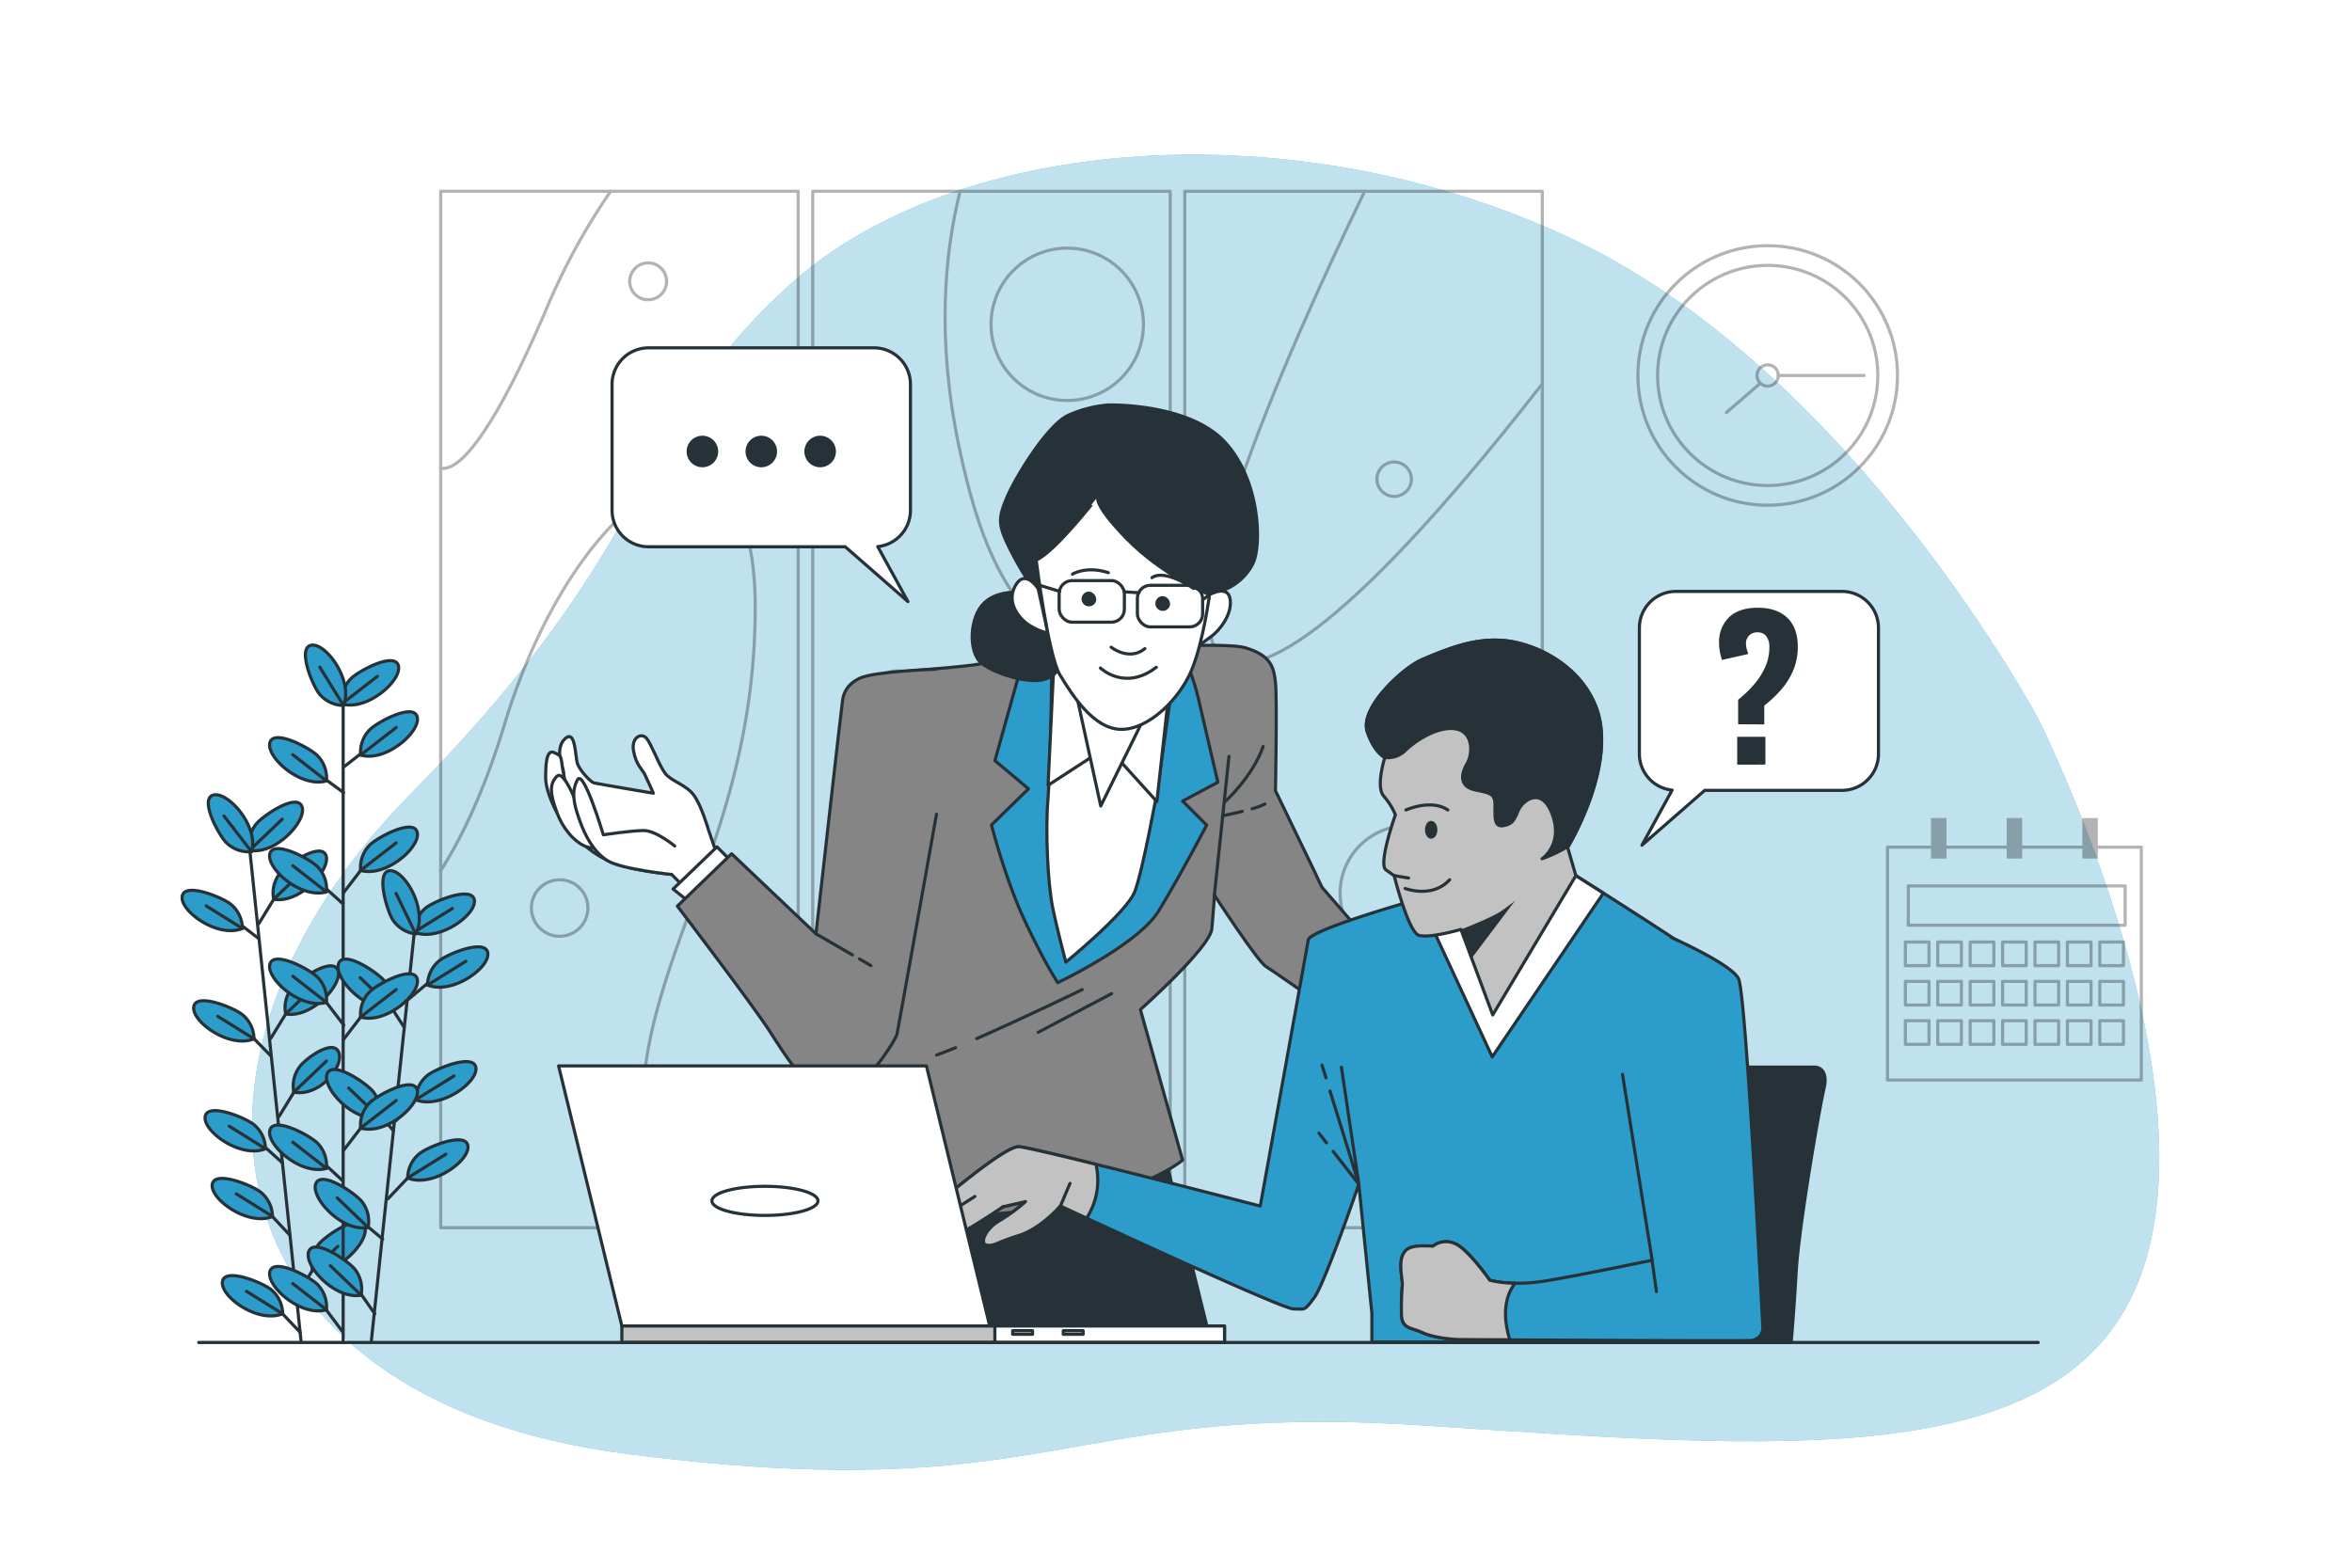 <svg class="animated" id="freepik_stories-internship" xmlns="http://www.w3.org/2000/svg" viewBox="0 0 750 500" version="1.1" xmlnsXlink="http://www.w3.org/1999/xlink" xmlnsSvgjs="http://svgjs.com/svgjs"><style>svg#freepik_stories-internship:not(.animated) .animable {opacity: 0;}svg#freepik_stories-internship.animated #freepik--background-simple--inject-33 {animation: 1s 1 forwards cubic-bezier(.36,-0.01,.5,1.38) slideLeft,1.5s Infinite  linear floating;animation-delay: 0s,1s;}svg#freepik_stories-internship.animated #freepik--Calendar--inject-33 {animation: 1.5s Infinite  linear floating;animation-delay: 0s;}svg#freepik_stories-internship.animated #freepik--Clock--inject-33 {animation: 1.5s Infinite  linear floating;animation-delay: 0s;}svg#freepik_stories-internship.animated #freepik--Picture--inject-33 {animation: 1.5s Infinite  linear floating;animation-delay: 0s;}svg#freepik_stories-internship.animated #freepik--Plant--inject-33 {animation: 1.5s Infinite  linear floating;animation-delay: 0s;}            @keyframes slideLeft {                0% {                    opacity: 0;                    transform: translateX(-30px);                }                100% {                    opacity: 1;                    transform: translateX(0);                }            }                    @keyframes floating {                0% {                    opacity: 1;                    transform: translateY(0px);                }                50% {                    transform: translateY(-10px);                }                100% {                    opacity: 1;                    transform: translateY(0px);                }            }        </style><g id="freepik--background-simple--inject-33" class="animable animator-active" style="transform-origin: 384.452px 259.057px;"><path d="M649.92,229.15S591,118.75,501.81,76.43,304.93,43.32,252.49,90.23s-38.64,79.12-121.43,162.84-67.16,193.19,69,210.67,138-16.56,252.08-9.2S660,471.1,683,405.78,649.92,229.15,649.92,229.15Z" style="fill: rgb(44, 157, 202); transform-origin: 384.452px 259.057px;" id="ely5bjrxzbqgf" class="animable"></path><g id="elj4ijsugvcis"><path d="M649.92,229.15S591,118.75,501.81,76.43,304.93,43.32,252.49,90.23s-38.64,79.12-121.43,162.84-67.16,193.19,69,210.67,138-16.56,252.08-9.2S660,471.1,683,405.78,649.92,229.15,649.92,229.15Z" style="fill: rgb(255, 255, 255); opacity: 0.7; transform-origin: 384.452px 259.057px;" class="animable"></path></g></g><g id="freepik--Calendar--inject-33" class="animable" style="transform-origin: 642.35px 302.68px;"><g id="els81gbbi6ni"><g style="opacity: 0.3; transform-origin: 642.35px 302.68px;" class="animable"><rect x="601.88" y="270.2" width="80.94" height="74.26" style="fill: none; stroke: rgb(0, 0, 0); stroke-linecap: round; stroke-linejoin: round; transform-origin: 642.35px 307.33px;" id="el9n7nc09hxfg" class="animable"></rect><rect x="607.58" y="300.45" width="7.54" height="7.54" style="fill: none; stroke: rgb(0, 0, 0); stroke-linecap: round; stroke-linejoin: round; transform-origin: 611.35px 304.22px;" id="eln869ow9ibc8" class="animable"></rect><rect x="617.91" y="300.45" width="7.54" height="7.54" style="fill: none; stroke: rgb(0, 0, 0); stroke-linecap: round; stroke-linejoin: round; transform-origin: 621.68px 304.22px;" id="elx29xv9vooy" class="animable"></rect><rect x="628.25" y="300.45" width="7.54" height="7.54" style="fill: none; stroke: rgb(0, 0, 0); stroke-linecap: round; stroke-linejoin: round; transform-origin: 632.02px 304.22px;" id="elo01rl0emngn" class="animable"></rect><rect x="638.58" y="300.45" width="7.54" height="7.54" style="fill: none; stroke: rgb(0, 0, 0); stroke-linecap: round; stroke-linejoin: round; transform-origin: 642.35px 304.22px;" id="elc4rx2de6qua" class="animable"></rect><rect x="648.91" y="300.45" width="7.54" height="7.54" style="fill: none; stroke: rgb(0, 0, 0); stroke-linecap: round; stroke-linejoin: round; transform-origin: 652.68px 304.22px;" id="el3wqhhxebiba" class="animable"></rect><rect x="659.25" y="300.45" width="7.54" height="7.54" style="fill: none; stroke: rgb(0, 0, 0); stroke-linecap: round; stroke-linejoin: round; transform-origin: 663.02px 304.22px;" id="eleztlwk4gror" class="animable"></rect><rect x="669.58" y="300.45" width="7.54" height="7.54" style="fill: none; stroke: rgb(0, 0, 0); stroke-linecap: round; stroke-linejoin: round; transform-origin: 673.35px 304.22px;" id="elyb91b07b0j" class="animable"></rect><rect x="607.58" y="313" width="7.54" height="7.54" style="fill: none; stroke: rgb(0, 0, 0); stroke-linecap: round; stroke-linejoin: round; transform-origin: 611.35px 316.77px;" id="eltfl83emf6mm" class="animable"></rect><rect x="617.91" y="313" width="7.54" height="7.54" style="fill: none; stroke: rgb(0, 0, 0); stroke-linecap: round; stroke-linejoin: round; transform-origin: 621.68px 316.77px;" id="elmdgfaxsmj8" class="animable"></rect><rect x="628.25" y="313" width="7.54" height="7.54" style="fill: none; stroke: rgb(0, 0, 0); stroke-linecap: round; stroke-linejoin: round; transform-origin: 632.02px 316.77px;" id="el1ovhfmbi1ba" class="animable"></rect><rect x="638.58" y="313" width="7.54" height="7.54" style="fill: none; stroke: rgb(0, 0, 0); stroke-linecap: round; stroke-linejoin: round; transform-origin: 642.35px 316.77px;" id="elt8ejlnimelb" class="animable"></rect><rect x="648.91" y="313" width="7.54" height="7.54" style="fill: none; stroke: rgb(0, 0, 0); stroke-linecap: round; stroke-linejoin: round; transform-origin: 652.68px 316.77px;" id="el20irkez1ay0i" class="animable"></rect><rect x="659.25" y="313" width="7.54" height="7.54" style="fill: none; stroke: rgb(0, 0, 0); stroke-linecap: round; stroke-linejoin: round; transform-origin: 663.02px 316.77px;" id="elm63kvk0iota" class="animable"></rect><rect x="669.58" y="313" width="7.54" height="7.54" style="fill: none; stroke: rgb(0, 0, 0); stroke-linecap: round; stroke-linejoin: round; transform-origin: 673.35px 316.77px;" id="elrqii82idxt" class="animable"></rect><rect x="607.58" y="325.54" width="7.54" height="7.54" style="fill: none; stroke: rgb(0, 0, 0); stroke-linecap: round; stroke-linejoin: round; transform-origin: 611.35px 329.31px;" id="elzg87ml3eze9" class="animable"></rect><rect x="617.91" y="325.54" width="7.54" height="7.54" style="fill: none; stroke: rgb(0, 0, 0); stroke-linecap: round; stroke-linejoin: round; transform-origin: 621.68px 329.31px;" id="elsx77xys96k" class="animable"></rect><rect x="628.25" y="325.54" width="7.54" height="7.54" style="fill: none; stroke: rgb(0, 0, 0); stroke-linecap: round; stroke-linejoin: round; transform-origin: 632.02px 329.31px;" id="elp1p6cbr4x69" class="animable"></rect><rect x="638.58" y="325.54" width="7.54" height="7.54" style="fill: none; stroke: rgb(0, 0, 0); stroke-linecap: round; stroke-linejoin: round; transform-origin: 642.35px 329.31px;" id="eljlpky58zuo" class="animable"></rect><rect x="648.91" y="325.54" width="7.54" height="7.54" style="fill: none; stroke: rgb(0, 0, 0); stroke-linecap: round; stroke-linejoin: round; transform-origin: 652.68px 329.31px;" id="el6uwmimoxvqb" class="animable"></rect><rect x="659.25" y="325.54" width="7.54" height="7.54" style="fill: none; stroke: rgb(0, 0, 0); stroke-linecap: round; stroke-linejoin: round; transform-origin: 663.02px 329.31px;" id="elilmd95rhell" class="animable"></rect><rect x="669.58" y="325.54" width="7.54" height="7.54" style="fill: none; stroke: rgb(0, 0, 0); stroke-linecap: round; stroke-linejoin: round; transform-origin: 673.35px 329.31px;" id="elkti16x3i37" class="animable"></rect><rect x="615.75" y="260.9" width="4.94" height="12.92" id="elw7uns2m5u8" class="animable" style="transform-origin: 618.22px 267.36px;"></rect><rect x="639.88" y="260.9" width="4.94" height="12.92" id="el681356xcz2k" class="animable" style="transform-origin: 642.35px 267.36px;"></rect><rect x="664.01" y="260.9" width="4.94" height="12.92" id="el3f0dyzbvzex" class="animable" style="transform-origin: 666.48px 267.36px;"></rect><rect x="608.51" y="282.56" width="69.16" height="12.54" style="fill: none; stroke: rgb(0, 0, 0); stroke-linecap: round; stroke-linejoin: round; transform-origin: 643.09px 288.83px;" id="el121d8ozcfjwh" class="animable"></rect></g></g></g><g id="freepik--Clock--inject-33" class="animable" style="transform-origin: 563.68px 119.75px;"><g id="elz1nps6nn0zq"><g style="opacity: 0.3; transform-origin: 563.68px 119.75px;" class="animable"><g id="elxuw3as5iu9a"><circle cx="563.68" cy="119.75" r="41.39" style="fill: none; stroke: rgb(0, 0, 0); stroke-linecap: round; stroke-linejoin: round; transform-origin: 563.68px 119.75px; transform: rotate(-45deg);" class="animable"></circle></g><g id="el0ac8x9fmy0hk"><circle cx="563.68" cy="119.75" r="35.11" style="fill: none; stroke: rgb(0, 0, 0); stroke-linecap: round; stroke-linejoin: round; transform-origin: 563.68px 119.75px; transform: rotate(-45deg);" class="animable"></circle></g><path d="M567.06,119.75a3.39,3.39,0,1,1-3.38-3.39A3.38,3.38,0,0,1,567.06,119.75Z" style="fill: none; stroke: rgb(0, 0, 0); stroke-linecap: round; stroke-linejoin: round; transform-origin: 563.67px 119.75px;" id="el3p6lnqsvyt7" class="animable"></path><line x1="561.13" y1="122.4" x2="550.5" y2="131.59" style="fill: none; stroke: rgb(0, 0, 0); stroke-linecap: round; stroke-linejoin: round; transform-origin: 555.815px 126.995px;" id="eln7lnkj6f02g" class="animable"></line><line x1="567.06" y1="119.75" x2="594.44" y2="119.75" style="fill: none; stroke: rgb(0, 0, 0); stroke-linecap: round; stroke-linejoin: round; transform-origin: 580.75px 119.75px;" id="elowqf6xqxalp" class="animable"></line></g></g></g><g id="freepik--Picture--inject-33" class="animable" style="transform-origin: 316.14px 226.285px;"><g id="elm62821vudal"><g style="opacity: 0.3; transform-origin: 316.14px 226.285px;" class="animable"><path d="M254.53,391.57h-114V61h114ZM373.16,61h-114V391.57h114ZM491.8,61h-114V391.57H491.8Z" style="fill: none; stroke: rgb(0, 0, 0); stroke-linecap: round; stroke-linejoin: round; transform-origin: 316.165px 226.285px;" id="elm5rsnx6bhx9" class="animable"></path><path d="M140.49,149.27c4,1,13.81-4.22,33.66-50.53A207.85,207.85,0,0,1,194.73,61" style="fill: none; stroke: rgb(0, 0, 0); stroke-linecap: round; stroke-linejoin: round; transform-origin: 167.61px 105.188px;" id="el9viq4mp6yz" class="animable"></path><path d="M377.76,247.76c6.73,8.52,14.08,18.74,22.14,31.27a506.26,506.26,0,0,1,54.24,112.54" style="fill: none; stroke: rgb(0, 0, 0); stroke-linecap: round; stroke-linejoin: round; transform-origin: 415.95px 319.665px;" id="el3cghu4l5g" class="animable"></path><path d="M306.15,61c-4.93,19.68-7.55,47.21-.31,81.6,12.91,61.37,30.09,54.59,67.33,99.46" style="fill: none; stroke: rgb(0, 0, 0); stroke-linecap: round; stroke-linejoin: round; transform-origin: 337.268px 151.53px;" id="el1atlidsqv1t" class="animable"></path><path d="M140.48,277.79c7-11,14.1-26,20.34-46.58,23.51-77.6,80-109.74,80-37.62s-35.13,110.08-36.06,159.9a105.12,105.12,0,0,0,5.94,38.08" style="fill: none; stroke: rgb(0, 0, 0); stroke-linecap: round; stroke-linejoin: round; transform-origin: 190.65px 272.432px;" id="el9nwkm29ndrl" class="animable"></path><path d="M325.3,391.57c-11.72-53.28-14.52-109.75.92-114.9,16.13-5.37,31.89,68.18,40.2,114.9" style="fill: none; stroke: rgb(0, 0, 0); stroke-linecap: round; stroke-linejoin: round; transform-origin: 340.991px 333.981px;" id="ell934drazd6r" class="animable"></path><path d="M435.17,61c-25.62,52.88-67.92,148.31-40.76,150.58,21.64,1.8,64.55-47,97.39-89.16" style="fill: none; stroke: rgb(0, 0, 0); stroke-linecap: round; stroke-linejoin: round; transform-origin: 438.722px 136.314px;" id="elftfnf9ffam" class="animable"></path><g id="elx906ayx291"><circle cx="340.32" cy="103.44" r="24.3" style="fill: none; stroke: rgb(0, 0, 0); stroke-linecap: round; stroke-linejoin: round; transform-origin: 340.32px 103.44px; transform: rotate(-76.86deg);" class="animable"></circle></g><path d="M450.06,152.82a5.49,5.49,0,1,1-5.49-5.48A5.49,5.49,0,0,1,450.06,152.82Z" style="fill: none; stroke: rgb(0, 0, 0); stroke-linecap: round; stroke-linejoin: round; transform-origin: 444.57px 152.83px;" id="ele4qftq2mwh" class="animable"></path><circle cx="178.46" cy="289.6" r="9.01" style="fill: none; stroke: rgb(0, 0, 0); stroke-linecap: round; stroke-linejoin: round; transform-origin: 178.46px 289.6px;" id="elgd9cqgl2obd" class="animable"></circle><circle cx="206.68" cy="89.73" r="5.88" style="fill: none; stroke: rgb(0, 0, 0); stroke-linecap: round; stroke-linejoin: round; transform-origin: 206.68px 89.73px;" id="ellicmzxbl48e" class="animable"></circle><g id="el7kzutdfcm1w"><circle cx="286.24" cy="223.37" r="9.41" style="fill: none; stroke: rgb(0, 0, 0); stroke-linecap: round; stroke-linejoin: round; transform-origin: 286.24px 223.37px; transform: rotate(-22.64deg);" class="animable"></circle></g><circle cx="448.89" cy="284.9" r="21.56" style="fill: none; stroke: rgb(0, 0, 0); stroke-linecap: round; stroke-linejoin: round; transform-origin: 448.89px 284.9px;" id="elohum87yfoo" class="animable"></circle></g></g></g><g id="freepik--speech-bubble-2--inject-33" class="animable" style="transform-origin: 560.88px 229.095px;"><path d="M534.4,188.63h52.94A11.64,11.64,0,0,1,599,200.27v40.17a11.64,11.64,0,0,1-11.64,11.64H543.59l-20,17.48L533.2,252a11.63,11.63,0,0,1-10.44-11.57V200.27A11.64,11.64,0,0,1,534.4,188.63Z" style="fill: rgb(255, 255, 255); stroke: rgb(38, 50, 56); stroke-linecap: round; stroke-linejoin: round; transform-origin: 560.88px 229.095px;" id="elbr4ygvnt1yv" class="animable"></path><path d="M554.25,231v-7.82a37.29,37.29,0,0,0,5.07-4.88,22.56,22.56,0,0,0,3.58-5.59,15.34,15.34,0,0,0,1.31-6.26,5.66,5.66,0,0,0-1-3.57,3.39,3.39,0,0,0-2.84-1.19,3.53,3.53,0,0,0-2.62,1,3.58,3.58,0,0,0-1,2.63A6.25,6.25,0,0,0,557,207c.15.49.3,1,.46,1.59l-8.36,1.89a22.1,22.1,0,0,1-.68-2.66,14.67,14.67,0,0,1-.24-2.65,10.92,10.92,0,0,1,3.21-8.34q3.2-3,9.19-3t9.4,3.24q3.3,3.22,3.3,9.22a19.48,19.48,0,0,1-1.28,7.08,22.35,22.35,0,0,1-3.7,6.2,36.84,36.84,0,0,1-5.71,5.47v6Zm-.3,12.89V235h9v8.86Z" style="fill: rgb(38, 50, 56); transform-origin: 560.722px 218.86px;" id="elah73aw7yi6j" class="animable"></path></g><g id="freepik--speech-bubble-1--inject-33" class="animable" style="transform-origin: 242.75px 151.405px;"><path d="M278.7,110.94H206.81a11.64,11.64,0,0,0-11.64,11.64v40.17a11.64,11.64,0,0,0,11.64,11.64h62.71l20,17.48-9.63-17.54a11.65,11.65,0,0,0,10.44-11.58V122.58A11.64,11.64,0,0,0,278.7,110.94Z" style="fill: rgb(255, 255, 255); stroke: rgb(38, 50, 56); stroke-linecap: round; stroke-linejoin: round; transform-origin: 242.75px 151.405px;" id="elt3r2hwmpc2j" class="animable"></path><path d="M228.51,144a4.53,4.53,0,1,0-4.53,4.53A4.53,4.53,0,0,0,228.51,144Z" style="fill: rgb(38, 50, 56); stroke: rgb(38, 50, 56); stroke-linecap: round; stroke-linejoin: round; transform-origin: 223.98px 144px;" id="elsisdy3ubuyn" class="animable"></path><path d="M247.29,144a4.53,4.53,0,1,0-4.53,4.53A4.53,4.53,0,0,0,247.29,144Z" style="fill: rgb(38, 50, 56); stroke: rgb(38, 50, 56); stroke-linecap: round; stroke-linejoin: round; transform-origin: 242.76px 144px;" id="elo86qfk3lphe" class="animable"></path><path d="M266.06,144a4.53,4.53,0,1,0-4.53,4.53A4.53,4.53,0,0,0,266.06,144Z" style="fill: rgb(38, 50, 56); stroke: rgb(38, 50, 56); stroke-linecap: round; stroke-linejoin: round; transform-origin: 261.53px 144px;" id="elzi5cfdasyl" class="animable"></path></g><g id="freepik--Plant--inject-33" class="animable" style="transform-origin: 106.82px 316.957px;"><line x1="79.77" y1="272.26" x2="96" y2="427.76" style="fill: none; stroke: rgb(38, 50, 56); stroke-linecap: round; stroke-linejoin: round; transform-origin: 87.885px 350.01px;" id="elbda6v0dhl9j" class="animable"></line><line x1="95.67" y1="424.89" x2="87.41" y2="416.2" style="fill: none; stroke: rgb(38, 50, 56); stroke-linecap: round; stroke-linejoin: round; transform-origin: 91.54px 420.545px;" id="elixl6qa8ophb" class="animable"></line><path d="M90.13,419a10.15,10.15,0,0,0-3.57-7.61c-2.3-2.06-14.43-7.16-15.58-2.89C69.73,413.18,82.14,422.31,90.13,419Z" style="fill: rgb(44, 157, 202); stroke: rgb(38, 50, 56); stroke-linecap: round; stroke-linejoin: round; transform-origin: 80.511px 413.276px;" id="elx7hzqp4ihbt" class="animable"></path><line x1="90.13" y1="419.04" x2="78.59" y2="411.85" style="fill: none; stroke: rgb(38, 50, 56); stroke-linecap: round; stroke-linejoin: round; transform-origin: 84.36px 415.445px;" id="elfkd9pk5j1lj" class="animable"></line><line x1="90.06" y1="370.88" x2="81.91" y2="363.54" style="fill: none; stroke: rgb(38, 50, 56); stroke-linecap: round; stroke-linejoin: round; transform-origin: 85.985px 367.21px;" id="el8o26aotx37w" class="animable"></line><path d="M84.64,366.39a10.19,10.19,0,0,0-3.58-7.62c-2.3-2.06-14.43-7.16-15.58-2.89C64.23,360.53,76.64,369.65,84.64,366.39Z" style="fill: rgb(44, 157, 202); stroke: rgb(38, 50, 56); stroke-linecap: round; stroke-linejoin: round; transform-origin: 75.016px 360.652px;" id="el3x7mvcfqqve" class="animable"></path><line x1="84.64" y1="366.39" x2="73.09" y2="359.19" style="fill: none; stroke: rgb(38, 50, 56); stroke-linecap: round; stroke-linejoin: round; transform-origin: 78.865px 362.79px;" id="elp1rh8yn8m7" class="animable"></line><line x1="92.33" y1="393.83" x2="84.16" y2="385.12" style="fill: none; stroke: rgb(38, 50, 56); stroke-linecap: round; stroke-linejoin: round; transform-origin: 88.245px 389.475px;" id="elcn1xr3ilqp8" class="animable"></line><path d="M86.89,388a10.15,10.15,0,0,0-3.57-7.61c-2.31-2.06-14.43-7.16-15.58-2.89C66.48,382.11,78.9,391.23,86.89,388Z" style="fill: rgb(44, 157, 202); stroke: rgb(38, 50, 56); stroke-linecap: round; stroke-linejoin: round; transform-origin: 77.271px 382.261px;" id="elzmt2qfdnxh" class="animable"></path><line x1="86.89" y1="387.96" x2="75.34" y2="380.77" style="fill: none; stroke: rgb(38, 50, 56); stroke-linecap: round; stroke-linejoin: round; transform-origin: 81.115px 384.365px;" id="elsy3fjj9wam8" class="animable"></line><line x1="86.43" y1="336.83" x2="78.25" y2="328.49" style="fill: none; stroke: rgb(38, 50, 56); stroke-linecap: round; stroke-linejoin: round; transform-origin: 82.34px 332.66px;" id="el877xc8y8yx" class="animable"></line><path d="M81,331.33a10.15,10.15,0,0,0-3.57-7.61c-2.31-2.06-14.43-7.16-15.59-2.89C60.57,325.48,73,334.6,81,331.33Z" style="fill: rgb(44, 157, 202); stroke: rgb(38, 50, 56); stroke-linecap: round; stroke-linejoin: round; transform-origin: 71.375px 325.599px;" id="ellfbfjl6uryl" class="animable"></path><line x1="80.98" y1="331.33" x2="69.43" y2="324.14" style="fill: none; stroke: rgb(38, 50, 56); stroke-linecap: round; stroke-linejoin: round; transform-origin: 75.205px 327.735px;" id="elaxemn25aik" class="animable"></line><line x1="82.49" y1="299.34" x2="74.58" y2="293.29" style="fill: none; stroke: rgb(38, 50, 56); stroke-linecap: round; stroke-linejoin: round; transform-origin: 78.535px 296.315px;" id="elzmb57x89ip" class="animable"></line><path d="M77.3,296.13a10.16,10.16,0,0,0-3.57-7.62c-2.3-2.06-14.43-7.16-15.58-2.89C56.9,290.27,69.31,299.39,77.3,296.13Z" style="fill: rgb(44, 157, 202); stroke: rgb(38, 50, 56); stroke-linecap: round; stroke-linejoin: round; transform-origin: 67.681px 290.392px;" id="el3qp6fdh3sbr" class="animable"></path><line x1="77.3" y1="296.13" x2="65.76" y2="288.93" style="fill: none; stroke: rgb(38, 50, 56); stroke-linecap: round; stroke-linejoin: round; transform-origin: 71.53px 292.53px;" id="el4f4z7ltfgi8" class="animable"></line><line x1="94.87" y1="412.91" x2="101.7" y2="401.78" style="fill: none; stroke: rgb(38, 50, 56); stroke-linecap: round; stroke-linejoin: round; transform-origin: 98.285px 407.345px;" id="elgyd4hgt1c9" class="animable"></line><path d="M99.62,405.13a10.16,10.16,0,0,1,1.92-8.19c1.83-2.49,12.64-10,14.65-6C118.37,395.18,108.11,406.67,99.62,405.13Z" style="fill: rgb(44, 157, 202); stroke: rgb(38, 50, 56); stroke-linecap: round; stroke-linejoin: round; transform-origin: 107.956px 397.53px;" id="el5thkh4wtxbp" class="animable"></path><line x1="99.62" y1="405.13" x2="107.74" y2="397.51" style="fill: none; stroke: rgb(38, 50, 56); stroke-linecap: round; stroke-linejoin: round; transform-origin: 103.68px 401.32px;" id="el7rl0yfby1uw" class="animable"></line><line x1="88.95" y1="356.13" x2="95.77" y2="345" style="fill: none; stroke: rgb(38, 50, 56); stroke-linecap: round; stroke-linejoin: round; transform-origin: 92.36px 350.565px;" id="el8aqmazeewv9" class="animable"></line><path d="M93.69,348.34a10.16,10.16,0,0,1,1.92-8.19c1.83-2.48,10.29-8.72,12.3-4.78C110.09,339.66,102.19,349.89,93.69,348.34Z" style="fill: rgb(44, 157, 202); stroke: rgb(38, 50, 56); stroke-linecap: round; stroke-linejoin: round; transform-origin: 100.885px 341.298px;" id="elh73bfqianzl" class="animable"></path><line x1="93.69" y1="348.34" x2="104.09" y2="338.41" style="fill: none; stroke: rgb(38, 50, 56); stroke-linecap: round; stroke-linejoin: round; transform-origin: 98.89px 343.375px;" id="elgadqkiyzj4h" class="animable"></line><line x1="86.34" y1="331.18" x2="93.17" y2="320.05" style="fill: none; stroke: rgb(38, 50, 56); stroke-linecap: round; stroke-linejoin: round; transform-origin: 89.755px 325.615px;" id="el0sjgj0dg1oa" class="animable"></line><path d="M91.09,323.39A10.16,10.16,0,0,1,93,315.2c1.83-2.49,12.64-10,14.65-6C109.84,313.44,99.58,324.93,91.09,323.39Z" style="fill: rgb(44, 157, 202); stroke: rgb(38, 50, 56); stroke-linecap: round; stroke-linejoin: round; transform-origin: 99.421px 315.79px;" id="elzocla2hp69j" class="animable"></path><line x1="91.09" y1="323.39" x2="101.48" y2="313.45" style="fill: none; stroke: rgb(38, 50, 56); stroke-linecap: round; stroke-linejoin: round; transform-origin: 96.285px 318.42px;" id="ell45p1436b3" class="animable"></line><line x1="82.52" y1="294.59" x2="89.35" y2="283.46" style="fill: none; stroke: rgb(38, 50, 56); stroke-linecap: round; stroke-linejoin: round; transform-origin: 85.935px 289.025px;" id="elkyb2sj4w35c" class="animable"></line><path d="M87.27,286.8a10.14,10.14,0,0,1,1.92-8.18c1.83-2.49,12.64-10,14.65-6.05C106,276.86,95.76,288.35,87.27,286.8Z" style="fill: rgb(44, 157, 202); stroke: rgb(38, 50, 56); stroke-linecap: round; stroke-linejoin: round; transform-origin: 95.603px 279.193px;" id="el9cvuhfdoegs" class="animable"></path><line x1="87.27" y1="286.8" x2="97.66" y2="276.87" style="fill: none; stroke: rgb(38, 50, 56); stroke-linecap: round; stroke-linejoin: round; transform-origin: 92.465px 281.835px;" id="el7g60kbjer6p" class="animable"></line><path d="M79.61,271.2A10.16,10.16,0,0,1,81.53,263c1.83-2.49,12.64-10,14.65-6C98.36,261.26,88.1,272.75,79.61,271.2Z" style="fill: rgb(44, 157, 202); stroke: rgb(38, 50, 56); stroke-linecap: round; stroke-linejoin: round; transform-origin: 87.945px 263.596px;" id="elk3titm0084" class="animable"></path><line x1="79.61" y1="271.2" x2="90" y2="261.27" style="fill: none; stroke: rgb(38, 50, 56); stroke-linecap: round; stroke-linejoin: round; transform-origin: 84.805px 266.235px;" id="el4eklx32bhfe" class="animable"></line><path d="M80.21,271.63a10.14,10.14,0,0,1-7.94-2.77c-2.29-2.08-8.61-13.62-4.48-15.2C72.28,251.93,82.63,263.34,80.21,271.63Z" style="fill: rgb(44, 157, 202); stroke: rgb(38, 50, 56); stroke-linecap: round; stroke-linejoin: round; transform-origin: 73.497px 262.579px;" id="elm4gyu20mr7q" class="animable"></path><line x1="80.21" y1="271.63" x2="71.42" y2="260.25" style="fill: none; stroke: rgb(38, 50, 56); stroke-linecap: round; stroke-linejoin: round; transform-origin: 75.815px 265.94px;" id="el4gjb6m8xkd9" class="animable"></line><line x1="109.43" y1="221.12" x2="109.43" y2="428.17" style="fill: none; stroke: rgb(38, 50, 56); stroke-linecap: round; stroke-linejoin: round; transform-origin: 109.43px 324.645px;" id="el6kyjwld2r6f" class="animable"></line><line x1="132" y1="298.39" x2="118.43" y2="427.52" style="fill: none; stroke: rgb(38, 50, 56); stroke-linecap: round; stroke-linejoin: round; transform-origin: 125.215px 362.955px;" id="el5sugw8p5qxm" class="animable"></line><line x1="122.03" y1="395.19" x2="115.27" y2="389.55" style="fill: none; stroke: rgb(38, 50, 56); stroke-linecap: round; stroke-linejoin: round; transform-origin: 118.65px 392.37px;" id="elsl9w2vx5qe" class="animable"></line><path d="M117.38,391.5a10.19,10.19,0,0,0-1.93-8.19c-1.83-2.48-12.65-10-14.65-6C98.62,381.57,108.88,393.05,117.38,391.5Z" style="fill: rgb(44, 157, 202); stroke: rgb(38, 50, 56); stroke-linecap: round; stroke-linejoin: round; transform-origin: 109.037px 383.901px;" id="el2dlriqi049s" class="animable"></path><line x1="117.38" y1="391.5" x2="107.56" y2="382.08" style="fill: none; stroke: rgb(38, 50, 56); stroke-linecap: round; stroke-linejoin: round; transform-origin: 112.47px 386.79px;" id="eltqwq6na4bn" class="animable"></line><line x1="119.51" y1="419.04" x2="113.05" y2="409.74" style="fill: none; stroke: rgb(38, 50, 56); stroke-linecap: round; stroke-linejoin: round; transform-origin: 116.28px 414.39px;" id="eln546gxzpc3" class="animable"></line><path d="M115.14,413.08a10.19,10.19,0,0,0-1.93-8.19c-1.83-2.48-12.65-10-14.65-6C96.38,403.15,106.64,414.63,115.14,413.08Z" style="fill: rgb(44, 157, 202); stroke: rgb(38, 50, 56); stroke-linecap: round; stroke-linejoin: round; transform-origin: 106.797px 405.481px;" id="elvisjh66axop" class="animable"></path><line x1="115.14" y1="413.08" x2="105.32" y2="403.66" style="fill: none; stroke: rgb(38, 50, 56); stroke-linecap: round; stroke-linejoin: round; transform-origin: 110.23px 408.37px;" id="el8m3ss9ucucb" class="animable"></line><line x1="125.45" y1="360.62" x2="118.93" y2="353.1" style="fill: none; stroke: rgb(38, 50, 56); stroke-linecap: round; stroke-linejoin: round; transform-origin: 122.19px 356.86px;" id="el3moarjdn6ub" class="animable"></line><path d="M121,356.45a10.19,10.19,0,0,0-1.93-8.19c-1.83-2.49-12.65-10-14.66-6C102.25,346.51,112.52,358,121,356.45Z" style="fill: rgb(44, 157, 202); stroke: rgb(38, 50, 56); stroke-linecap: round; stroke-linejoin: round; transform-origin: 112.655px 348.851px;" id="eld175c1s7jfb" class="animable"></path><line x1="121.02" y1="356.45" x2="111.2" y2="347.03" style="fill: none; stroke: rgb(38, 50, 56); stroke-linecap: round; stroke-linejoin: round; transform-origin: 116.11px 351.74px;" id="els8m9xive1jf" class="animable"></line><line x1="128.88" y1="327.67" x2="122.59" y2="317.9" style="fill: none; stroke: rgb(38, 50, 56); stroke-linecap: round; stroke-linejoin: round; transform-origin: 125.735px 322.785px;" id="elc2aws8ol81v" class="animable"></line><path d="M124.67,321.24a10.19,10.19,0,0,0-1.93-8.19c-1.83-2.49-12.65-10-14.65-6C105.91,311.3,116.17,322.79,124.67,321.24Z" style="fill: rgb(44, 157, 202); stroke: rgb(38, 50, 56); stroke-linecap: round; stroke-linejoin: round; transform-origin: 116.327px 313.641px;" id="el9wnhwffr7ik" class="animable"></path><line x1="124.67" y1="321.24" x2="114.85" y2="311.82" style="fill: none; stroke: rgb(38, 50, 56); stroke-linecap: round; stroke-linejoin: round; transform-origin: 119.76px 316.53px;" id="elyrvwanwtb3" class="animable"></line><line x1="123.71" y1="382.35" x2="132.68" y2="372.87" style="fill: none; stroke: rgb(38, 50, 56); stroke-linecap: round; stroke-linejoin: round; transform-origin: 128.195px 377.61px;" id="el3iy23b9y9b" class="animable"></line><path d="M130,375.71a10.16,10.16,0,0,1,3.57-7.62c2.3-2.06,14.43-7.17,15.58-2.9C150.35,369.84,138,379,130,375.71Z" style="fill: rgb(44, 157, 202); stroke: rgb(38, 50, 56); stroke-linecap: round; stroke-linejoin: round; transform-origin: 139.616px 369.972px;" id="elvoecrjgjfci" class="animable"></path><line x1="129.95" y1="375.71" x2="142.17" y2="368.13" style="fill: none; stroke: rgb(38, 50, 56); stroke-linecap: round; stroke-linejoin: round; transform-origin: 136.06px 371.92px;" id="elnutw1gnvu8" class="animable"></line><line x1="126.3" y1="357.4" x2="135.27" y2="347.91" style="fill: none; stroke: rgb(38, 50, 56); stroke-linecap: round; stroke-linejoin: round; transform-origin: 130.785px 352.655px;" id="elefl34norxde" class="animable"></line><path d="M132.54,350.75a10.15,10.15,0,0,1,3.57-7.61c2.3-2.06,14.43-7.17,15.58-2.9C152.94,344.88,140.54,354,132.54,350.75Z" style="fill: rgb(44, 157, 202); stroke: rgb(38, 50, 56); stroke-linecap: round; stroke-linejoin: round; transform-origin: 142.159px 345.011px;" id="el1lqsxom2olx" class="animable"></path><line x1="132.54" y1="350.75" x2="144.76" y2="343.17" style="fill: none; stroke: rgb(38, 50, 56); stroke-linecap: round; stroke-linejoin: round; transform-origin: 138.65px 346.96px;" id="elnzcacajlpk8" class="animable"></line><line x1="129.99" y1="318.94" x2="139.06" y2="311.32" style="fill: none; stroke: rgb(38, 50, 56); stroke-linecap: round; stroke-linejoin: round; transform-origin: 134.525px 315.13px;" id="el4to25ptgyr" class="animable"></line><path d="M136.34,314.17a10.16,10.16,0,0,1,3.57-7.62c2.3-2.06,14.42-7.17,15.58-2.9C156.74,308.3,144.33,317.43,136.34,314.17Z" style="fill: rgb(44, 157, 202); stroke: rgb(38, 50, 56); stroke-linecap: round; stroke-linejoin: round; transform-origin: 145.959px 308.427px;" id="elsih7vtr04w8" class="animable"></path><line x1="136.34" y1="314.17" x2="148.56" y2="306.58" style="fill: rgb(44, 157, 202); stroke: rgb(38, 50, 56); stroke-linecap: round; stroke-linejoin: round; transform-origin: 142.45px 310.375px;" id="ely96t0b6jxsk" class="animable"></line><path d="M132.05,297.32a10.17,10.17,0,0,1,3.57-7.62c2.3-2.06,14.43-7.16,15.58-2.89C152.45,291.45,140.05,300.58,132.05,297.32Z" style="fill: rgb(44, 157, 202); stroke: rgb(38, 50, 56); stroke-linecap: round; stroke-linejoin: round; transform-origin: 141.669px 291.581px;" id="elxg3gmldqmr8" class="animable"></path><line x1="132.05" y1="297.32" x2="144.27" y2="289.74" style="fill: none; stroke: rgb(38, 50, 56); stroke-linecap: round; stroke-linejoin: round; transform-origin: 138.16px 293.53px;" id="elv5qofm74va" class="animable"></line><path d="M132.55,297.86a10.18,10.18,0,0,1-7.2-4.34c-1.8-2.51-5.61-15.1-1.24-15.8C128.86,277,136.63,290.25,132.55,297.86Z" style="fill: rgb(44, 157, 202); stroke: rgb(38, 50, 56); stroke-linecap: round; stroke-linejoin: round; transform-origin: 127.892px 287.776px;" id="elvyhduwivfp" class="animable"></path><line x1="132.55" y1="297.86" x2="126.29" y2="284.92" style="fill: none; stroke: rgb(38, 50, 56); stroke-linecap: round; stroke-linejoin: round; transform-origin: 129.42px 291.39px;" id="eln4yvht31wx" class="animable"></line><line x1="109.11" y1="424.55" x2="101.68" y2="414.63" style="fill: none; stroke: rgb(38, 50, 56); stroke-linecap: round; stroke-linejoin: round; transform-origin: 105.395px 419.59px;" id="elacp36xxt5b" class="animable"></line><path d="M104.1,417.74a10.18,10.18,0,0,0-2.76-7.95c-2.08-2.28-13.61-8.62-15.2-4.49C84.41,409.79,95.81,420.16,104.1,417.74Z" style="fill: rgb(44, 157, 202); stroke: rgb(38, 50, 56); stroke-linecap: round; stroke-linejoin: round; transform-origin: 95.053px 411.018px;" id="eli37rdw9joq" class="animable"></path><line x1="104.1" y1="417.74" x2="93.36" y2="409.38" style="fill: none; stroke: rgb(38, 50, 56); stroke-linecap: round; stroke-linejoin: round; transform-origin: 98.73px 413.56px;" id="elgo688mny14q" class="animable"></line><line x1="109.37" y1="376.69" x2="101.68" y2="369.54" style="fill: none; stroke: rgb(38, 50, 56); stroke-linecap: round; stroke-linejoin: round; transform-origin: 105.525px 373.115px;" id="eljr5j7j1zcq" class="animable"></line><path d="M104.1,372.64a10.17,10.17,0,0,0-2.76-7.94c-2.08-2.29-13.61-8.62-15.2-4.49C84.41,364.7,95.81,375.06,104.1,372.64Z" style="fill: rgb(44, 157, 202); stroke: rgb(38, 50, 56); stroke-linecap: round; stroke-linejoin: round; transform-origin: 95.053px 365.922px;" id="elmi9v2kq96zi" class="animable"></path><line x1="104.1" y1="372.64" x2="93.36" y2="364.29" style="fill: none; stroke: rgb(38, 50, 56); stroke-linecap: round; stroke-linejoin: round; transform-origin: 98.73px 368.465px;" id="elvhv4sjahh" class="animable"></line><line x1="109.63" y1="326.96" x2="101.68" y2="316.59" style="fill: none; stroke: rgb(38, 50, 56); stroke-linecap: round; stroke-linejoin: round; transform-origin: 105.655px 321.775px;" id="elnv4croiddsm" class="animable"></line><path d="M104.1,319.7a10.17,10.17,0,0,0-2.76-7.94c-2.08-2.29-13.61-8.62-15.2-4.49C84.41,311.76,95.81,322.12,104.1,319.7Z" style="fill: rgb(44, 157, 202); stroke: rgb(38, 50, 56); stroke-linecap: round; stroke-linejoin: round; transform-origin: 95.053px 312.982px;" id="el3ysg04n1wlf" class="animable"></path><line x1="104.1" y1="319.7" x2="93.36" y2="311.35" style="fill: none; stroke: rgb(38, 50, 56); stroke-linecap: round; stroke-linejoin: round; transform-origin: 98.73px 315.525px;" id="el656lu0n7qqt" class="animable"></line><line x1="109.11" y1="288.04" x2="101.68" y2="281.35" style="fill: none; stroke: rgb(38, 50, 56); stroke-linecap: round; stroke-linejoin: round; transform-origin: 105.395px 284.695px;" id="el7s4va5udql4" class="animable"></line><path d="M104.1,284.46a10.16,10.16,0,0,0-2.76-7.94c-2.08-2.29-13.61-8.62-15.2-4.49C84.41,276.52,95.81,286.88,104.1,284.46Z" style="fill: rgb(44, 157, 202); stroke: rgb(38, 50, 56); stroke-linecap: round; stroke-linejoin: round; transform-origin: 95.053px 277.742px;" id="el4hm71i99fgg" class="animable"></path><line x1="104.1" y1="284.46" x2="93.36" y2="276.11" style="fill: none; stroke: rgb(38, 50, 56); stroke-linecap: round; stroke-linejoin: round; transform-origin: 98.73px 280.285px;" id="elwo4r4wor3xq" class="animable"></line><line x1="109.54" y1="252.78" x2="101.83" y2="247.14" style="fill: none; stroke: rgb(38, 50, 56); stroke-linecap: round; stroke-linejoin: round; transform-origin: 105.685px 249.96px;" id="eloh4qufqy7rf" class="animable"></line><path d="M104.1,249.06a10.17,10.17,0,0,0-2.76-7.94c-2.08-2.29-13.61-8.62-15.2-4.49C84.41,241.12,95.81,251.48,104.1,249.06Z" style="fill: rgb(44, 157, 202); stroke: rgb(38, 50, 56); stroke-linecap: round; stroke-linejoin: round; transform-origin: 95.053px 242.342px;" id="eltqvr97n00xe" class="animable"></path><line x1="104.1" y1="249.06" x2="93.36" y2="240.71" style="fill: none; stroke: rgb(38, 50, 56); stroke-linecap: round; stroke-linejoin: round; transform-origin: 98.73px 244.885px;" id="eltq6j91qhlj" class="animable"></line><line x1="109.45" y1="367.04" x2="117.39" y2="356.68" style="fill: none; stroke: rgb(38, 50, 56); stroke-linecap: round; stroke-linejoin: round; transform-origin: 113.42px 361.86px;" id="ela2diclo9qje" class="animable"></line><path d="M115,359.79a10.16,10.16,0,0,1,2.76-7.94c2.08-2.29,13.61-8.62,15.2-4.5C134.66,351.85,123.27,362.21,115,359.79Z" style="fill: rgb(44, 157, 202); stroke: rgb(38, 50, 56); stroke-linecap: round; stroke-linejoin: round; transform-origin: 124.044px 353.07px;" id="elqq6moofgx3e" class="animable"></path><line x1="114.98" y1="359.79" x2="126.35" y2="350.99" style="fill: none; stroke: rgb(38, 50, 56); stroke-linecap: round; stroke-linejoin: round; transform-origin: 120.665px 355.39px;" id="elb0ju6yv5n5w" class="animable"></line><line x1="109.45" y1="331.65" x2="117.39" y2="321.28" style="fill: none; stroke: rgb(38, 50, 56); stroke-linecap: round; stroke-linejoin: round; transform-origin: 113.42px 326.465px;" id="elpryavc85t4" class="animable"></line><path d="M115,324.39a10.17,10.17,0,0,1,2.76-7.94c2.08-2.29,13.61-8.62,15.2-4.49C134.66,316.45,123.27,326.81,115,324.39Z" style="fill: rgb(44, 157, 202); stroke: rgb(38, 50, 56); stroke-linecap: round; stroke-linejoin: round; transform-origin: 124.044px 317.672px;" id="el715plvs5d8u" class="animable"></path><line x1="114.98" y1="324.39" x2="126.35" y2="315.59" style="fill: none; stroke: rgb(38, 50, 56); stroke-linecap: round; stroke-linejoin: round; transform-origin: 120.665px 319.99px;" id="eljx1jxge7y3k" class="animable"></line><line x1="109.45" y1="284.86" x2="117.39" y2="274.5" style="fill: none; stroke: rgb(38, 50, 56); stroke-linecap: round; stroke-linejoin: round; transform-origin: 113.42px 279.68px;" id="ele96t440heqg" class="animable"></line><path d="M115,277.61a10.18,10.18,0,0,1,2.76-7.95c2.08-2.28,13.61-8.62,15.2-4.49C134.66,269.66,123.27,280,115,277.61Z" style="fill: rgb(44, 157, 202); stroke: rgb(38, 50, 56); stroke-linecap: round; stroke-linejoin: round; transform-origin: 124.044px 270.884px;" id="el2efeq9ivrpd" class="animable"></path><line x1="114.98" y1="277.61" x2="126.35" y2="268.8" style="fill: none; stroke: rgb(38, 50, 56); stroke-linecap: round; stroke-linejoin: round; transform-origin: 120.665px 273.205px;" id="elj1p4w7ea1c" class="animable"></line><line x1="109.79" y1="244.48" x2="117.58" y2="238.41" style="fill: none; stroke: rgb(38, 50, 56); stroke-linecap: round; stroke-linejoin: round; transform-origin: 113.685px 241.445px;" id="elcseq5i2cbwl" class="animable"></line><path d="M115,240.82a10.17,10.17,0,0,1,2.76-7.94c2.08-2.29,13.61-8.62,15.2-4.49C134.66,232.88,123.27,243.24,115,240.82Z" style="fill: rgb(44, 157, 202); stroke: rgb(38, 50, 56); stroke-linecap: round; stroke-linejoin: round; transform-origin: 124.044px 234.102px;" id="elqt0v2w6l28r" class="animable"></path><line x1="114.98" y1="240.82" x2="126.35" y2="232.02" style="fill: none; stroke: rgb(38, 50, 56); stroke-linecap: round; stroke-linejoin: round; transform-origin: 120.665px 236.42px;" id="el274v23fziz8" class="animable"></line><path d="M109,224.51a10.15,10.15,0,0,1,2.77-7.94c2.08-2.29,13.61-8.62,15.2-4.49C128.66,216.57,117.26,226.93,109,224.51Z" style="fill: rgb(44, 157, 202); stroke: rgb(38, 50, 56); stroke-linecap: round; stroke-linejoin: round; transform-origin: 118.048px 217.792px;" id="eloxyekfmum1" class="animable"></path><line x1="108.97" y1="224.51" x2="120.35" y2="215.71" style="fill: none; stroke: rgb(38, 50, 56); stroke-linecap: round; stroke-linejoin: round; transform-origin: 114.66px 220.11px;" id="el7nbs5rxeo7t" class="animable"></line><path d="M109.53,225a10.18,10.18,0,0,1-7.61-3.58c-2.06-2.31-7.14-14.44-2.87-15.59C103.69,204.59,112.8,217,109.53,225Z" style="fill: rgb(44, 157, 202); stroke: rgb(38, 50, 56); stroke-linecap: round; stroke-linejoin: round; transform-origin: 103.807px 215.372px;" id="el0g3gmqak644" class="animable"></path><line x1="109.53" y1="225" x2="101.97" y2="212.77" style="fill: none; stroke: rgb(38, 50, 56); stroke-linecap: round; stroke-linejoin: round; transform-origin: 105.75px 218.885px;" id="ellq4gsfm1xah" class="animable"></line></g><g id="freepik--Character1--inject-33" class="animable" style="transform-origin: 339.805px 278.662px;"><path d="M386.14,428.17l-15.49-62.73L251,366.29c-6.25,10.53-19.6,46.19-25.36,61.88Z" style="fill: rgb(38, 50, 56); stroke: rgb(38, 50, 56); stroke-linecap: round; stroke-linejoin: round; transform-origin: 305.89px 396.805px;" id="el2d2xvghsnyh" class="animable"></path><path d="M463.21,334.26l9.16,1.57s18.84-1.31,20.41-1.31,12.83,9.16,12.83,9.16l-19.11-.26s-13.6,3.92-18.31,3.92-10.47-5.49-10.47-5.49Z" style="fill: rgb(255, 255, 255); stroke: rgb(38, 50, 56); stroke-linecap: round; stroke-linejoin: round; transform-origin: 481.665px 340.8px;" id="elas7kt9rvha7" class="animable"></path><path d="M466.88,340.28s17,.52,18.84.26,5.76-2.62,5.76-.26-2.62,1.57-5,3.14a24.11,24.11,0,0,1-4.44,2.35s-3.67,1.05-6.81,1.57-3.92.26-7.06,0a11,11,0,0,1-5.24-1.83" style="fill: rgb(255, 255, 255); stroke: rgb(38, 50, 56); stroke-linecap: round; stroke-linejoin: round; transform-origin: 477.205px 343.44px;" id="elzz8yfh2ws2n" class="animable"></path><path d="M419.72,279.11l-13-26.92s.55-30.19,0-34.58-1.09-8.51-9.6-11-58.74,1.64-58.74,1.64-13.38,1.32-25.22,3.41-38,2.24-39.34,6.36-7.5,98-7.5,98l-24.56,55.26s23,18.94,70.81,16.19S377.1,370,377.1,370l-13.45-48s22.23-19.76,22.78-25.8.82-10.71.82-10.71,13.73,21.14,16.47,22.79,54.5,37.92,54.5,37.92l7.14-12.63-43.79-50.55-1.85-3.82" style="fill: rgb(133, 133, 133); stroke: rgb(38, 50, 56); stroke-linecap: round; stroke-linejoin: round; transform-origin: 353.56px 296.777px;" id="elb3hqqxnrv1m" class="animable"></path><line x1="387.25" y1="285.4" x2="391.89" y2="241.24" style="fill: none; stroke: rgb(38, 50, 56); stroke-linecap: round; stroke-linejoin: round; transform-origin: 389.57px 263.32px;" id="ely04p73iyh4" class="animable"></line><path d="M390.74,255.58s8.61-7.74,12.05-17.49" style="fill: none; stroke: rgb(38, 50, 56); stroke-linecap: round; stroke-linejoin: round; transform-origin: 396.765px 246.835px;" id="el68zd6f0gel7" class="animable"></path><path d="M399.28,257.94a23.39,23.39,0,0,0,4.08-1.5" style="fill: none; stroke: rgb(38, 50, 56); stroke-linecap: round; stroke-linejoin: round; transform-origin: 401.32px 257.19px;" id="elol19dcsqfj9" class="animable"></path><path d="M389.88,260.17s3-.58,6.25-1.39" style="fill: none; stroke: rgb(38, 50, 56); stroke-linecap: round; stroke-linejoin: round; transform-origin: 393.005px 259.475px;" id="elggd02bpeo3h" class="animable"></path><path d="M327.14,207.18l-9.88,35.41,10.71,9-11.81,11.53s4.39,17.29,10.71,30.74S337.3,313.4,337.3,313.4s25.53-12.08,32.11-22.78,15.37-27.45,15.37-27.45l-7.68-7.68,11.25-6s-3.7-15.84-6-25.8a73.12,73.12,0,0,0-6-16.75Z" style="fill: rgb(44, 157, 202); stroke: rgb(38, 50, 56); stroke-linecap: round; stroke-linejoin: round; transform-origin: 352.255px 260.17px;" id="el0kdiraxy3jo" class="animable"></path><path d="M335.38,211.76s-.24,31.62-1.18,42.72,0,27.61,1.42,34.69,4.25,17.71,4.25,17.71,19.35-15.82,21.95-22.43,7.31-32.8,7.31-32.8l4.25-30.22Z" style="fill: rgb(255, 255, 255); stroke: rgb(38, 50, 56); stroke-linecap: round; stroke-linejoin: round; transform-origin: 353.601px 259.32px;" id="elydtjgmhftz" class="animable"></path><polygon points="336.32 206.09 334.2 250.47 353.08 238.19 368.9 255.66 372.91 219.31 336.32 206.09" style="fill: rgb(255, 255, 255); stroke: rgb(38, 50, 56); stroke-linecap: round; stroke-linejoin: round; transform-origin: 353.555px 230.875px;" id="el9tthq97vl2b" class="animable"></polygon><path d="M343.17,221.2,351,257.07l14.4-29.26S348.34,227.13,343.17,221.2Z" style="fill: rgb(255, 255, 255); stroke: rgb(38, 50, 56); stroke-linecap: round; stroke-linejoin: round; transform-origin: 354.285px 239.135px;" id="elj5t2csxf16o" class="animable"></path><path d="M327.35,184.48a104.58,104.58,0,0,1-6.62-12.12c-2.52-5.71-2.06-8,.45-13.94s12.8-23.08,19.66-26.06a39,39,0,0,1,12.57-3.2s25.37-.68,37,11.66,11.88,33.37,9.14,38.86a17.34,17.34,0,0,1-9.83,8.68c-2.28.69-4.09,1.33-4.09,1.33s-2.76,0-4.59,0-11.43-5.48-19.89-12.57a138.58,138.58,0,0,1-11.2-10s-9.83,7.08-13.25,10.28-4.35,5.26-4.35,5.26l-1.33,5.15Z" style="fill: rgb(38, 50, 56); stroke: rgb(38, 50, 56); stroke-linecap: round; stroke-linejoin: round; transform-origin: 360.02px 159.422px;" id="el8k9i6q2mj2" class="animable"></path><path d="M327.13,189.05s-8.46-1.37-13.26,3.2-5.26,16-.69,19.43,15,6.47,19.89,5,6.4-6.18,6.4-11-4.8-14.4-5.72-16.22S327.13,189.05,327.13,189.05Z" style="fill: rgb(38, 50, 56); stroke: rgb(38, 50, 56); stroke-linecap: round; stroke-linejoin: round; transform-origin: 324.734px 202.794px;" id="eloo2mqrfvx4" class="animable"></path><path d="M331.05,187.8s-4.1-6.63-7.26-1,1.58,11.05,5,12.94a19.25,19.25,0,0,0,5.37,2.21Z" style="fill: rgb(255, 255, 255); stroke: rgb(38, 50, 56); stroke-linecap: round; stroke-linejoin: round; transform-origin: 328.456px 193.242px;" id="elp9cr1y01xg7" class="animable"></path><path d="M385.66,189.69s6-3.47,6.63,1.58-3.79,10.1-6,11.68-3.79,2.84-3.79,2.84Z" style="fill: rgb(255, 255, 255); stroke: rgb(38, 50, 56); stroke-linecap: round; stroke-linejoin: round; transform-origin: 387.425px 197.159px;" id="el8q0mmvisu8i" class="animable"></path><path d="M330.42,178.64S334.21,209,338,215.26s10.74,17.36,19.58,17.36,18.62-9.78,22.41-18.94,5.68-24,5.68-24-14.84-6-26.52-18-8.83-13.58-8.83-13.58S336.73,175.8,330.42,178.64Z" style="fill: rgb(255, 255, 255); stroke: rgb(38, 50, 56); stroke-linecap: round; stroke-linejoin: round; transform-origin: 358.045px 195.36px;" id="elln62y67j6vl" class="animable"></path><path d="M354.32,206.42s5.72,4.57,10.75.46" style="fill: none; stroke: rgb(38, 50, 56); stroke-linecap: round; stroke-linejoin: round; transform-origin: 359.695px 207.507px;" id="elnqf1qlmlfb" class="animable"></path><path d="M350.9,213.05s7.77,7.54,17.82-.23" style="fill: none; stroke: rgb(38, 50, 56); stroke-linecap: round; stroke-linejoin: round; transform-origin: 359.81px 214.577px;" id="eloqphaowe3vb" class="animable"></path><path d="M349.55,191.49a2.35,2.35,0,1,1-2.31-2.81A2.6,2.6,0,0,1,349.55,191.49Z" style="fill: rgb(38, 50, 56); transform-origin: 347.228px 191.03px;" id="eln71jqfaaaq" class="animable"></path><path d="M373.1,192.93a2.36,2.36,0,1,1-2.32-2.81A2.61,2.61,0,0,1,373.1,192.93Z" style="fill: rgb(38, 50, 56); transform-origin: 370.766px 192.48px;" id="elfs7wa14gqb" class="animable"></path><path d="M342,183.11s4.34-2.75,11.43-.46" style="fill: none; stroke: rgb(38, 50, 56); stroke-linecap: round; stroke-linejoin: round; transform-origin: 347.715px 182.425px;" id="eli05r3ld29vp" class="animable"></path><path d="M367.35,184.25s3.2-3.2,13.26,3.43" style="fill: none; stroke: rgb(38, 50, 56); stroke-linecap: round; stroke-linejoin: round; transform-origin: 373.98px 185.579px;" id="el1dlkan17ytk" class="animable"></path><g id="elpdejzwddfd"><rect x="337.74" y="185.18" width="20.8" height="13.26" rx="4.13" style="fill: none; stroke: rgb(38, 50, 56); stroke-linecap: round; stroke-linejoin: round; transform-origin: 348.14px 191.81px; transform: rotate(3.06deg);" class="animable"></rect></g><g id="elz0a8q30fh6i"><rect x="362.69" y="186.68" width="20.8" height="13.26" rx="4.13" style="fill: none; stroke: rgb(38, 50, 56); stroke-linecap: round; stroke-linejoin: round; transform-origin: 373.09px 193.31px; transform: rotate(2.862deg);" class="animable"></rect></g><line x1="358.63" y1="188.76" x2="363.17" y2="189.06" style="fill: none; stroke: rgb(38, 50, 56); stroke-linecap: round; stroke-linejoin: round; transform-origin: 360.9px 188.91px;" id="elutdxta1x5b" class="animable"></line><line x1="337.9" y1="188.62" x2="330.77" y2="186.44" style="fill: none; stroke: rgb(38, 50, 56); stroke-linecap: round; stroke-linejoin: round; transform-origin: 334.335px 187.53px;" id="elfzanzorgy" class="animable"></line><line x1="383.61" y1="191.23" x2="385.66" y2="189.69" style="fill: none; stroke: rgb(38, 50, 56); stroke-linecap: round; stroke-linejoin: round; transform-origin: 384.635px 190.46px;" id="elifxibhh5gy" class="animable"></line><path d="M228.62,272.57l-2.74-8s-2.2-7.68-4.67-11-7.13-4.39-9.06-6.86-4.39-9.33-6-11.25-4.94-.28-4.12,4.11,2.74,5.77,3.57,7.42,2.74,6,2.74,6-17.84-3-18.94-3.29-4.39-3.84-5.21-6-.55-11-3.85-8.23-1.37,8.51-.82,9.88,0,11,1.37,15.92,6,9.88,12.9,13.17,20.32,4.4,20.32,4.4l5.21,5.21Z" style="fill: rgb(255, 255, 255); stroke: rgb(38, 50, 56); stroke-linecap: round; stroke-linejoin: round; transform-origin: 203.539px 259.358px;" id="el3hqfkls7h55" class="animable"></path><path d="M177.57,259.12S174,252.7,174,248s.32-9.08,2.76-7.94,2,1,2.69,5.35a44.54,44.54,0,0,0,2.82,9.73c.33.49,2.92,7,.65,7.14S177.57,259.12,177.57,259.12Z" style="fill: rgb(255, 255, 255); stroke: rgb(38, 50, 56); stroke-linecap: round; stroke-linejoin: round; transform-origin: 178.922px 251.081px;" id="elhcx88r3lglm" class="animable"></path><path d="M185,259.12s-4.94-14-7.41-11.53-2.2,5.49,0,11.53,6.86,10.71,10.7,11.26l3.85.55Z" style="fill: rgb(255, 255, 255); stroke: rgb(38, 50, 56); stroke-linecap: round; stroke-linejoin: round; transform-origin: 183.989px 259.114px;" id="eltlnh16h8n3" class="animable"></path><path d="M215.17,269.83s-6-4.94-9.88-4.94-12.9,1.37-12.9,1.37-6.31-21.14-8.23-17.57-1.38,7.14.55,12.63,4.66,10.43,9,13.17,20.32,4.4,20.32,4.4" style="fill: rgb(255, 255, 255); stroke: rgb(38, 50, 56); stroke-linecap: round; stroke-linejoin: round; transform-origin: 199.066px 263.587px;" id="ellqukcpjhqf8" class="animable"></path><polygon points="234.94 276.42 228.62 270.1 214.63 283.55 221.49 289.04 234.94 276.42" style="fill: rgb(255, 255, 255); stroke: rgb(38, 50, 56); stroke-linecap: round; stroke-linejoin: round; transform-origin: 224.785px 279.57px;" id="elj4uqv95gb1e" class="animable"></polygon><path d="M298.44,213.43s-19.59.68-24.25,2.87-5.22,5.49-5.49,6.87-8.51,74.66-8.51,74.66l-26.9-25.53L216,289s23.88,31.29,29.37,39.8,10.43,16.47,15.09,17.29,6.32,1.1,12.08-.54S285.72,331.08,286,330s12.63-70.31,12.63-70.31" style="fill: rgb(133, 133, 133); stroke: rgb(38, 50, 56); stroke-linecap: round; stroke-linejoin: round; transform-origin: 257.315px 280.088px;" id="elt6bzh39mh2r" class="animable"></path><line x1="274.06" y1="305.86" x2="277.72" y2="307.98" style="fill: none; stroke: rgb(38, 50, 56); stroke-linecap: round; stroke-linejoin: round; transform-origin: 275.89px 306.92px;" id="elrjrbl35jloj" class="animable"></line><line x1="260.19" y1="297.83" x2="271.81" y2="304.56" style="fill: none; stroke: rgb(38, 50, 56); stroke-linecap: round; stroke-linejoin: round; transform-origin: 266px 301.195px;" id="elql20w7xzlp" class="animable"></line><path d="M304.69,334.14c-2.21.92-4.25,1.72-6,2.35" style="fill: none; stroke: rgb(38, 50, 56); stroke-linecap: round; stroke-linejoin: round; transform-origin: 301.69px 335.315px;" id="el9y0cygt14eh" class="animable"></path><path d="M345.1,315.63s-18.54,9-33.65,15.63" style="fill: none; stroke: rgb(38, 50, 56); stroke-linecap: round; stroke-linejoin: round; transform-origin: 328.275px 323.445px;" id="el469gtn5g6vq" class="animable"></path><line x1="354.47" y1="316.91" x2="331.05" y2="329.25" style="fill: none; stroke: rgb(38, 50, 56); stroke-linecap: round; stroke-linejoin: round; transform-origin: 342.76px 323.08px;" id="el759cq5pidnj" class="animable"></line></g><g id="freepik--character-2--inject-33" class="animable" style="transform-origin: 433.182px 316.165px;"><path d="M548.19,340.35h30.62s4.43,0,2.82,6.85-8.06,44.31-8.87,58.41-1.61,22.56-1.61,22.56H452.34l14.33-82.61a6.75,6.75,0,0,1,6.67-5.59Z" style="fill: rgb(38, 50, 56); stroke: rgb(38, 50, 56); stroke-linecap: round; stroke-linejoin: round; transform-origin: 517.161px 384.07px;" id="elh4z4493u60w" class="animable"></path><path d="M452.51,286.71s-34.78,9.74-35.34,13.08-15.3,84.87-15.3,84.87S329,365.74,324.79,365.74s-20.32,13.63-22.54,15.3-5.29,3.07-5.57,6.4-3.06,8.63,0,11.13,5,4.74,6.12,3.34-.27-6.12-.55-7,17.53-10,17.53-10l7.23-1.67a54,54,0,0,1-8.35,6.12c-4.73,2.78-6.39,7.52-3.89,7.79s2.78-.83,10-3.06,13.35-9.46,13.35-9.46,70.4,32.84,74.3,32.84,3.34.83,6.68-3.62,14.19-36.17,14.19-36.17l4.17,41.18v9.19H546.84s-.56-118.55-1.11-120.22-43.26-28.58-43.26-28.58Z" style="fill: rgb(44, 157, 202); stroke: rgb(38, 50, 56); stroke-linecap: round; stroke-linejoin: round; transform-origin: 421.048px 353.65px;" id="elbzca4kvhgd" class="animable"></path><line x1="422.99" y1="364.5" x2="420.58" y2="361.41" style="fill: none; stroke: rgb(38, 50, 56); stroke-linecap: round; stroke-linejoin: round; transform-origin: 421.785px 362.955px;" id="elrxxu6zkkjk" class="animable"></line><line x1="433.31" y1="377.71" x2="425.11" y2="367.22" style="fill: none; stroke: rgb(38, 50, 56); stroke-linecap: round; stroke-linejoin: round; transform-origin: 429.21px 372.465px;" id="elkfe8cm454hk" class="animable"></line><line x1="422.81" y1="343.74" x2="421.55" y2="339.69" style="fill: none; stroke: rgb(38, 50, 56); stroke-linecap: round; stroke-linejoin: round; transform-origin: 422.18px 341.715px;" id="elfz3buxb8k8e" class="animable"></line><polyline points="427.74 340.35 433.31 377.7 424.11 347.96" style="fill: none; stroke: rgb(38, 50, 56); stroke-linecap: round; stroke-linejoin: round; transform-origin: 428.71px 359.025px;" id="elbjjiqzh1rx" class="animable"></polyline><path d="M511.28,284.87l-8.81-5.59-50,7.43,23.37,50.37Z" style="fill: rgb(255, 255, 255); stroke: rgb(38, 50, 56); stroke-linecap: round; stroke-linejoin: round; transform-origin: 481.875px 308.18px;" id="el8gcni4zm2o" class="animable"></path><path d="M450,212.36c-6.65,4.58-16.13,14.6-14,21,2.24,6.72,5.6,8.21,5.6,8.21s-3,9.33-.37,12.32a21.84,21.84,0,0,1,3.73,6s-5.6,15.68-3,17.55l2.61,1.86s4.48,17.92,7.84,19,13.44-1.87,13.44-1.87L476,323.7l26.51-44.42-2.62-9s15.68-25.75,9.34-44c-3.65-10.51-13.11-17.77-23.55-20.82-11.53-3.36-21.49.34-32.21,4.93A20.69,20.69,0,0,0,450,212.36Z" style="fill: rgb(194, 194, 194); stroke: rgb(38, 50, 56); stroke-linecap: round; stroke-linejoin: round; transform-origin: 473.217px 263.931px;" id="el60ctworf0y" class="animable"></path><path d="M509.19,226.28c-3.65-10.51-13.11-17.77-23.55-20.82-11.53-3.36-21.49.34-32.21,4.93a20.69,20.69,0,0,0-3.41,2c-6.65,4.58-16.13,14.6-14,21,2.24,6.72,5.6,8.21,5.6,8.21a7.93,7.93,0,0,0,6.44-2.17c2.78-2.78,10-7.79,15.86-7s5.84,7.79,3.89,11.13-2.5,7.24,2.51,8.35,6.4,1.11,6.4,5-.28,7,2.78,6.4,3.34-1.95,4.73-5,7.51-7.79,10.85,1.67-3.34,13.91-3.34,13.91a46.29,46.29,0,0,0,8.37-4C502.1,266.47,515.05,243.19,509.19,226.28Z" style="fill: rgb(38, 50, 56); stroke: rgb(38, 50, 56); stroke-linecap: round; stroke-linejoin: round; transform-origin: 473.207px 239.025px;" id="elcbqovos4gc" class="animable"></path><path d="M448.33,258.33s8.07-3.62,13.36,0" style="fill: none; stroke: rgb(38, 50, 56); stroke-linecap: round; stroke-linejoin: round; transform-origin: 455.01px 257.526px;" id="elop1tpqte1d" class="animable"></path><path d="M448.06,283.37s8.62,3.34,14.19-2.78" style="fill: none; stroke: rgb(38, 50, 56); stroke-linecap: round; stroke-linejoin: round; transform-origin: 455.155px 282.435px;" id="elq7p52yxr0us" class="animable"></path><line x1="444.61" y1="279.28" x2="449.17" y2="280.04" style="fill: none; stroke: rgb(38, 50, 56); stroke-linecap: round; stroke-linejoin: round; transform-origin: 446.89px 279.66px;" id="eljm7ntchkb8d" class="animable"></line><path d="M458.35,264.65c0,1.57-.87,2.85-2,2.85s-1.95-1.28-1.95-2.85.87-2.84,1.95-2.84S458.35,263.08,458.35,264.65Z" style="fill: rgb(38, 50, 56); transform-origin: 456.375px 264.655px;" id="el8smc8464iwv" class="animable"></path><path d="M465.89,296.45s10-3.89,12.78-5.84,4.45-3.34,4.45-3.34l-13.64,18.09Z" style="fill: rgb(38, 50, 56); transform-origin: 474.505px 296.315px;" id="el8r8fan6bgk" class="animable"></path><path d="M349.47,371.35c-12.74-3.15-23.18-5.61-24.68-5.61-4.18,0-20.32,13.63-22.54,15.3s-5.29,3.07-5.57,6.4-3.06,8.63,0,11.13,5,4.74,6.12,3.34-.27-6.12-.55-7,17.53-10,17.53-10l7.23-1.67a54,54,0,0,1-8.35,6.12c-4.73,2.78-6.39,7.52-3.89,7.79s2.78-.83,10-3.06,13.35-9.46,13.35-9.46,3.25,1.52,8.38,3.89A22.32,22.32,0,0,0,349.47,371.35Z" style="fill: rgb(194, 194, 194); stroke: rgb(38, 50, 56); stroke-linecap: round; stroke-linejoin: round; transform-origin: 322.656px 384.041px;" id="elumqantzlbth" class="animable"></path><line x1="338.14" y1="384.66" x2="341.2" y2="377.43" style="fill: rgb(255, 255, 255); stroke: rgb(38, 50, 56); stroke-linecap: round; stroke-linejoin: round; transform-origin: 339.67px 381.045px;" id="elhjadoyirw9" class="animable"></line><path d="M310.87,381.6s-13.63,8.63-16.14,10.3-11.13,3.61-10.29,5.28,2.78,2.51,6.68,1.39a100.1,100.1,0,0,0,13.08-4.17c4.45-1.95,15.58-9.46,15.58-9.46" style="fill: rgb(194, 194, 194); stroke: rgb(38, 50, 56); stroke-linecap: round; stroke-linejoin: round; transform-origin: 302.081px 390.34px;" id="elbh897xgs53" class="animable"></path><path d="M532.93,299s18.92,8.35,21.42,13.08,7.52,108,7.79,111a4.1,4.1,0,0,1-3.61,4.45c-1.39.28-90.16-.27-92.66-.27s-8.63-.56-12.25-2.23-6.4-1.11-6.68-5.57a86.13,86.13,0,0,1,.28-9.73c0-1.67-1.11-6.4,0-9.19s3.34-2.78,4.45-3.06a32.53,32.53,0,0,1,5.29,0,6.81,6.81,0,0,1,7-.83c4.17,1.67,11.13,11.68,11.13,11.68s6.68,1.95,17.25.28,34.5-6.68,34.5-6.68l-9.46-59.27" style="fill: rgb(44, 157, 202); stroke: rgb(38, 50, 56); stroke-linecap: round; stroke-linejoin: round; transform-origin: 504.442px 363.305px;" id="elqkydx5shfl" class="animable"></path><line x1="526.8" y1="401.91" x2="528.2" y2="411.93" style="fill: none; stroke: rgb(38, 50, 56); stroke-linecap: round; stroke-linejoin: round; transform-origin: 527.5px 406.92px;" id="el8x8xqr6c6qj" class="animable"></line><path d="M481.44,427.32c-2.92-9.67-.59-15.2,1.72-18.06a33.78,33.78,0,0,1-8.11-.95s-7-10-11.13-11.68a6.81,6.81,0,0,0-7,.83,32.53,32.53,0,0,0-5.29,0c-1.11.28-3.34.28-4.45,3.06s0,7.52,0,9.19a86.13,86.13,0,0,0-.28,9.73c.28,4.46,3.06,3.9,6.68,5.57s9.74,2.23,12.25,2.23Z" style="fill: rgb(194, 194, 194); stroke: rgb(38, 50, 56); stroke-linecap: round; stroke-linejoin: round; transform-origin: 464.923px 411.671px;" id="els4spoyea2p" class="animable"></path></g><g id="freepik--Device--inject-33" class="animable" style="transform-origin: 284.295px 384.06px;"><polygon points="315.6 422.91 198.3 422.91 178.12 339.95 295.41 339.95 315.6 422.91" style="fill: rgb(255, 255, 255); stroke: rgb(38, 50, 56); stroke-linecap: round; stroke-linejoin: round; transform-origin: 246.86px 381.43px;" id="elx15ond4psic" class="animable"></polygon><path d="M260.85,383c0,2.57-7.58,4.65-16.92,4.65S227,385.59,227,383s7.57-4.64,16.92-4.64S260.85,380.46,260.85,383Z" style="fill: rgb(255, 255, 255); stroke: rgb(38, 50, 56); stroke-linecap: round; stroke-linejoin: round; transform-origin: 243.925px 383.005px;" id="eljykop48mq1" class="animable"></path><rect x="198.3" y="422.91" width="192.17" height="5.26" style="fill: rgb(194, 194, 194); stroke: rgb(38, 50, 56); stroke-linecap: round; stroke-linejoin: round; transform-origin: 294.385px 425.54px;" id="elh8re08scvb4" class="animable"></rect><rect x="317.24" y="422.91" width="73.23" height="5.26" style="fill: rgb(255, 255, 255); stroke: rgb(38, 50, 56); stroke-linecap: round; stroke-linejoin: round; transform-origin: 353.855px 425.54px;" id="el0n2siuny0zaj" class="animable"></rect><rect x="322.92" y="424.41" width="6.34" height="1.15" style="fill: rgb(255, 255, 255); stroke: rgb(38, 50, 56); stroke-linecap: round; stroke-linejoin: round; transform-origin: 326.09px 424.985px;" id="elzv9tshd0n1d" class="animable"></rect><rect x="339.05" y="424.41" width="6.34" height="1.15" style="fill: rgb(255, 255, 255); stroke: rgb(38, 50, 56); stroke-linecap: round; stroke-linejoin: round; transform-origin: 342.22px 424.985px;" id="elui7bi3gpofe" class="animable"></rect></g><g id="freepik--Table--inject-33" class="animable" style="transform-origin: 356.65px 428.17px;"><line x1="649.95" y1="428.17" x2="63.35" y2="428.17" style="fill: none; stroke: rgb(38, 50, 56); stroke-linecap: round; stroke-linejoin: round; transform-origin: 356.65px 428.17px;" id="elt4z2p3texcd" class="animable"></line></g><defs>     <filter id="active" height="200%">         <feMorphology in="SourceAlpha" result="DILATED" operator="dilate" radius="2"></feMorphology>                <feFlood flood-color="#32DFEC" flood-opacity="1" result="PINK"></feFlood>        <feComposite in="PINK" in2="DILATED" operator="in" result="OUTLINE"></feComposite>        <feMerge>            <feMergeNode in="OUTLINE"></feMergeNode>            <feMergeNode in="SourceGraphic"></feMergeNode>        </feMerge>    </filter>    <filter id="hover" height="200%">        <feMorphology in="SourceAlpha" result="DILATED" operator="dilate" radius="2"></feMorphology>                <feFlood flood-color="#ff0000" flood-opacity="0.5" result="PINK"></feFlood>        <feComposite in="PINK" in2="DILATED" operator="in" result="OUTLINE"></feComposite>        <feMerge>            <feMergeNode in="OUTLINE"></feMergeNode>            <feMergeNode in="SourceGraphic"></feMergeNode>        </feMerge>            <feColorMatrix type="matrix" values="0   0   0   0   0                0   1   0   0   0                0   0   0   0   0                0   0   0   1   0 "></feColorMatrix>    </filter></defs></svg>